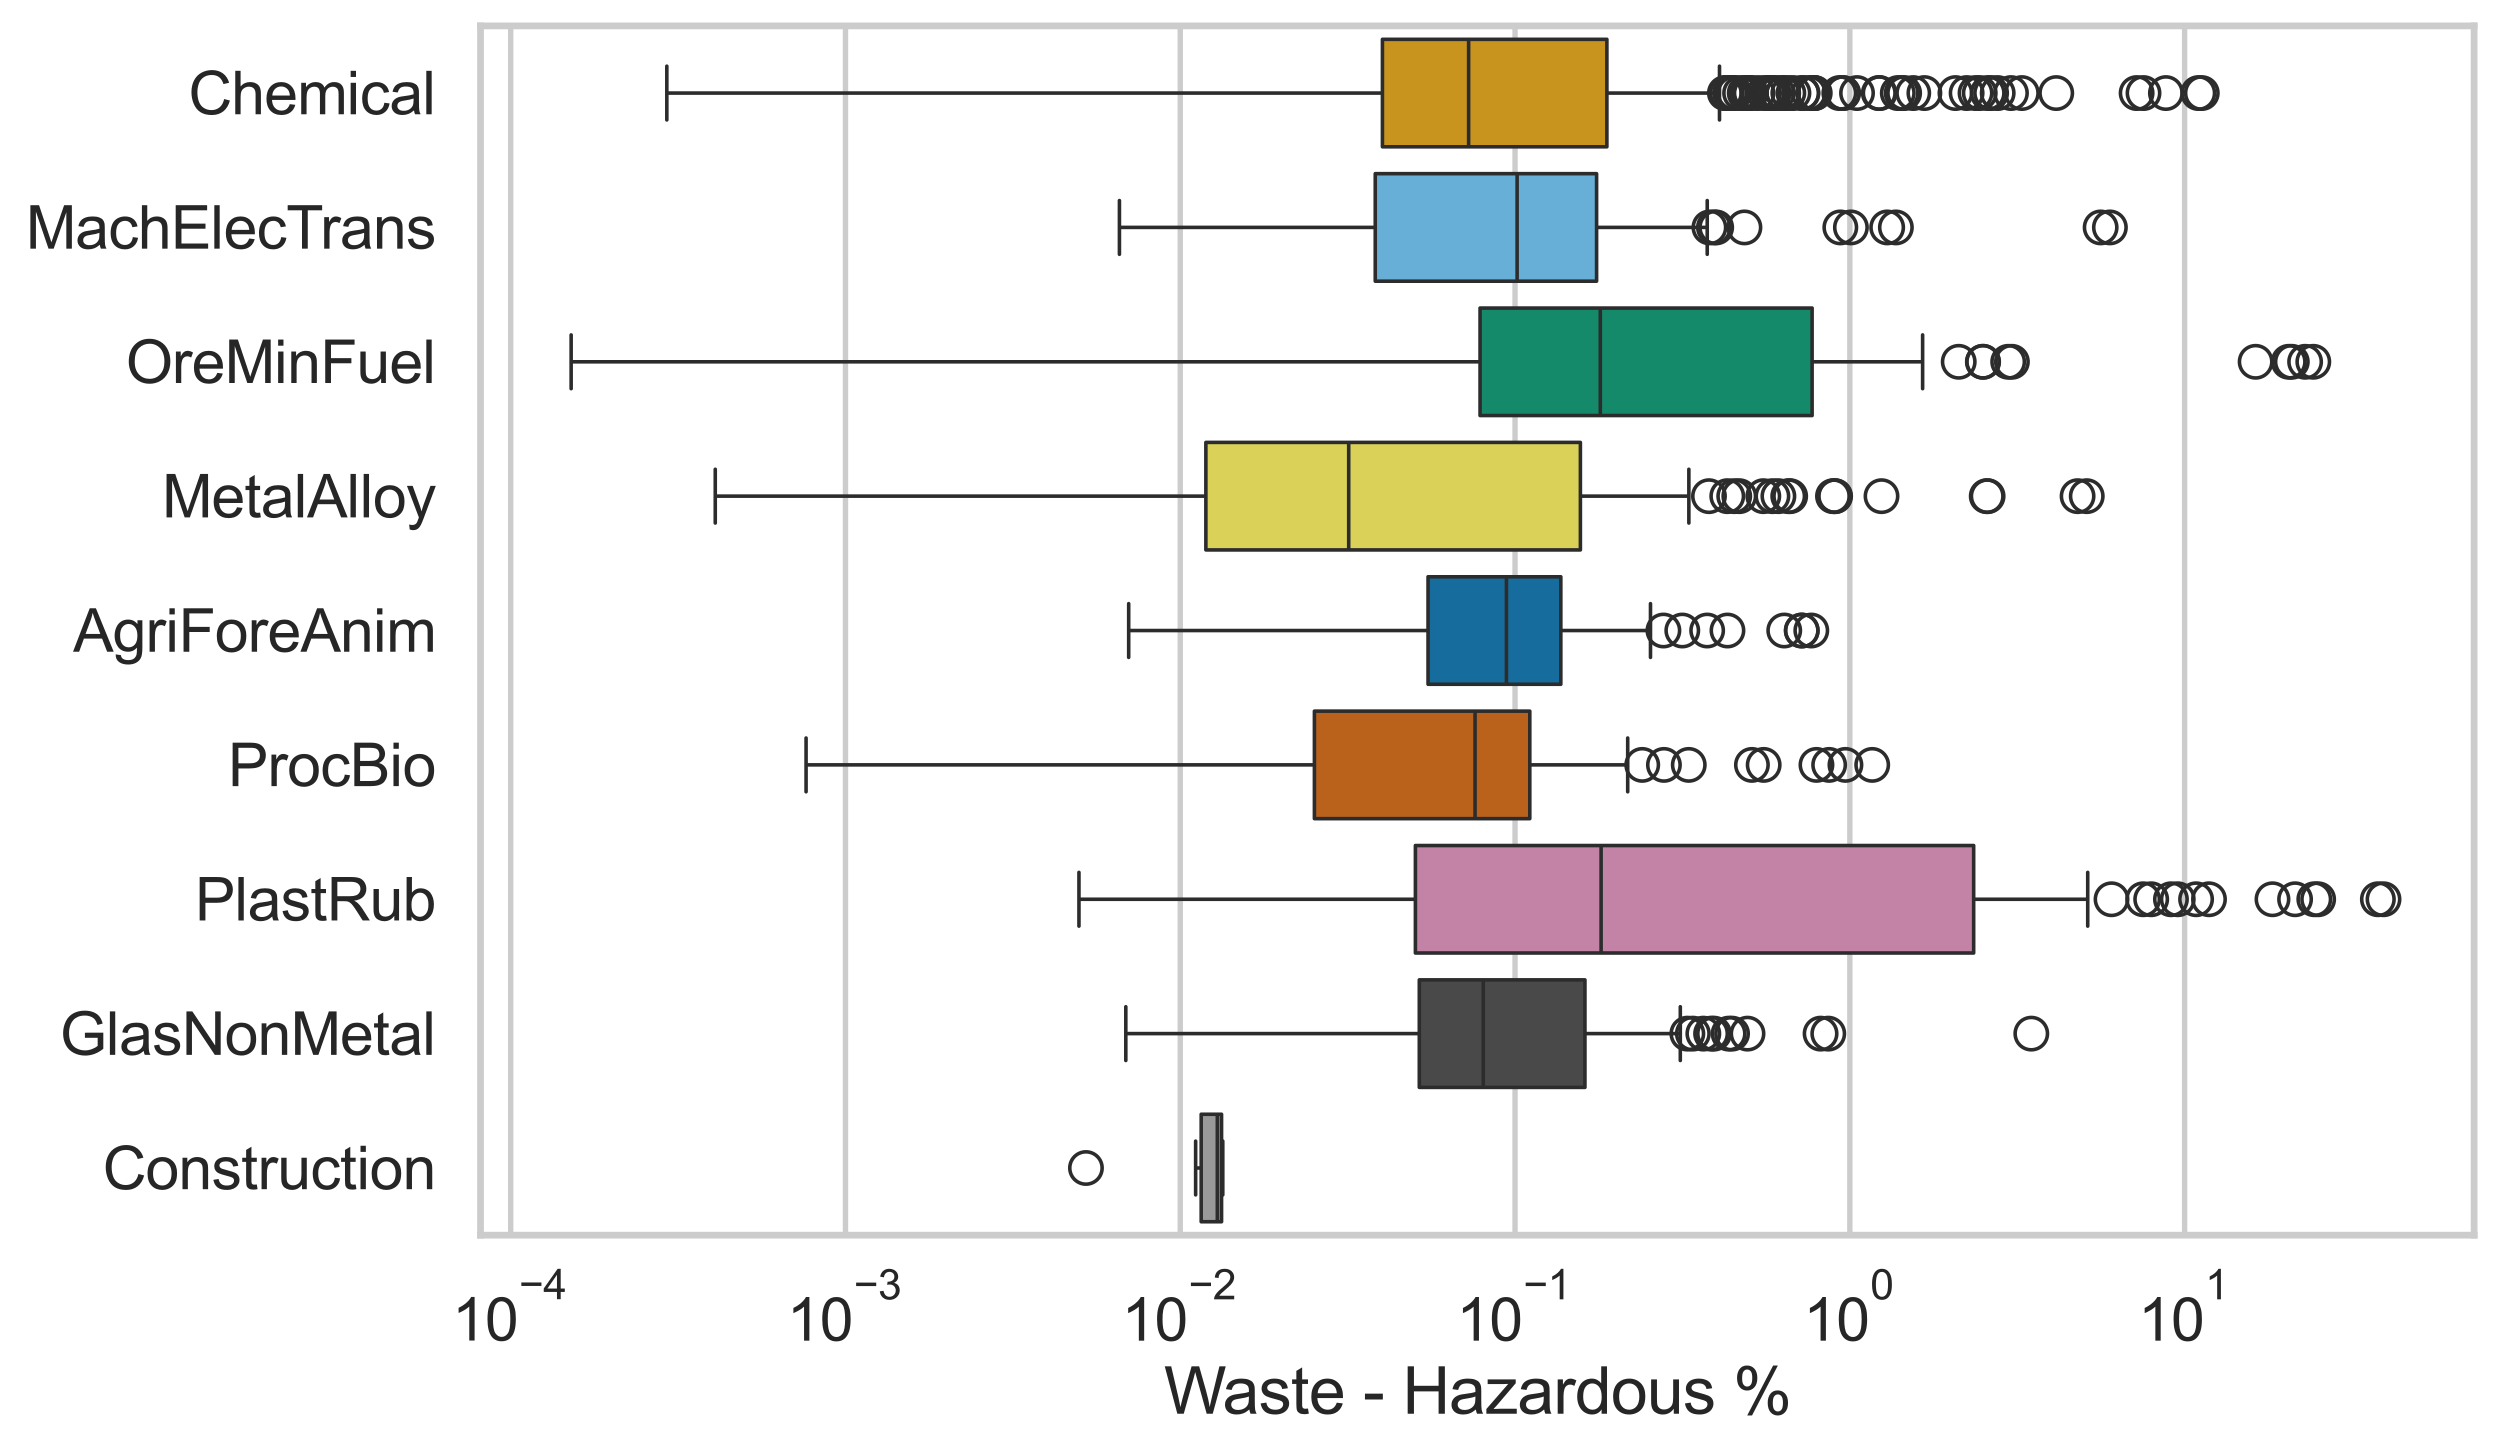 <?xml version="1.0" encoding="utf-8" standalone="no"?>
<!DOCTYPE svg PUBLIC "-//W3C//DTD SVG 1.1//EN"
  "http://www.w3.org/Graphics/SVG/1.1/DTD/svg11.dtd">
<svg xmlns:xlink="http://www.w3.org/1999/xlink" width="695.577pt" height="404.121pt" viewBox="0 0 695.577 404.121" xmlns="http://www.w3.org/2000/svg" version="1.1">
 <defs>
  <style type="text/css">*{stroke-linejoin: round; stroke-linecap: butt}</style>
 </defs>
 <g id="figure_1">
  <g id="patch_1">
   <path d="M 0 404.121 
L 695.577 404.121 
L 695.577 0 
L 0 0 
z
" style="fill: #ffffff"/>
  </g>
  <g id="axes_1">
   <g id="patch_2">
    <path d="M 133.697 343.665 
L 688.377 343.665 
L 688.377 7.2 
L 133.697 7.2 
z
" style="fill: #ffffff"/>
   </g>
   <g id="matplotlib.axis_1">
    <g id="xtick_1">
     <g id="line2d_1">
      <path d="M 142.09 343.665 
L 142.09 7.2 
" clip-path="url(#p681c86778f)" style="fill: none; stroke: #cccccc; stroke-width: 1.5; stroke-linecap: round"/>
     </g>
     <g id="text_1">
      <!-- $\mathdefault{10^{-4}}$ -->
      <g style="fill: #262626" transform="translate(125.755 373.015) scale(0.165 -0.165)">
       <defs>
        <path id="ArialMT-31" d="M 2384 0 
L 1822 0 
L 1822 3584 
Q 1619 3391 1289 3197 
Q 959 3003 697 2906 
L 697 3450 
Q 1169 3672 1522 3987 
Q 1875 4303 2022 4600 
L 2384 4600 
L 2384 0 
z
" transform="scale(0.016)"/>
        <path id="ArialMT-30" d="M 266 2259 
Q 266 3072 433 3567 
Q 600 4063 929 4331 
Q 1259 4600 1759 4600 
Q 2128 4600 2406 4451 
Q 2684 4303 2865 4023 
Q 3047 3744 3150 3342 
Q 3253 2941 3253 2259 
Q 3253 1453 3087 958 
Q 2922 463 2592 192 
Q 2263 -78 1759 -78 
Q 1097 -78 719 397 
Q 266 969 266 2259 
z
M 844 2259 
Q 844 1131 1108 757 
Q 1372 384 1759 384 
Q 2147 384 2411 759 
Q 2675 1134 2675 2259 
Q 2675 3391 2411 3762 
Q 2147 4134 1753 4134 
Q 1366 4134 1134 3806 
Q 844 3388 844 2259 
z
" transform="scale(0.016)"/>
        <path id="ArialMT-2212" d="M 3381 1997 
L 356 1997 
L 356 2522 
L 3381 2522 
L 3381 1997 
z
" transform="scale(0.016)"/>
        <path id="ArialMT-34" d="M 2069 0 
L 2069 1097 
L 81 1097 
L 81 1613 
L 2172 4581 
L 2631 4581 
L 2631 1613 
L 3250 1613 
L 3250 1097 
L 2631 1097 
L 2631 0 
L 2069 0 
z
M 2069 1613 
L 2069 3678 
L 634 1613 
L 2069 1613 
z
" transform="scale(0.016)"/>
       </defs>
       <use xlink:href="#ArialMT-31" transform="translate(0 0.202)"/>
       <use xlink:href="#ArialMT-30" transform="translate(55.615 0.202)"/>
       <use xlink:href="#ArialMT-2212" transform="translate(112.973 69.895) scale(0.7)"/>
       <use xlink:href="#ArialMT-34" transform="translate(153.852 69.895) scale(0.7)"/>
      </g>
     </g>
    </g>
    <g id="xtick_2">
     <g id="line2d_2">
      <path d="M 235.237 343.665 
L 235.237 7.2 
" clip-path="url(#p681c86778f)" style="fill: none; stroke: #cccccc; stroke-width: 1.5; stroke-linecap: round"/>
     </g>
     <g id="text_2">
      <!-- $\mathdefault{10^{-3}}$ -->
      <g style="fill: #262626" transform="translate(218.902 373.18) scale(0.165 -0.165)">
       <defs>
        <path id="ArialMT-33" d="M 269 1209 
L 831 1284 
Q 928 806 1161 595 
Q 1394 384 1728 384 
Q 2125 384 2398 659 
Q 2672 934 2672 1341 
Q 2672 1728 2419 1979 
Q 2166 2231 1775 2231 
Q 1616 2231 1378 2169 
L 1441 2663 
Q 1497 2656 1531 2656 
Q 1891 2656 2178 2843 
Q 2466 3031 2466 3422 
Q 2466 3731 2256 3934 
Q 2047 4138 1716 4138 
Q 1388 4138 1169 3931 
Q 950 3725 888 3313 
L 325 3413 
Q 428 3978 793 4289 
Q 1159 4600 1703 4600 
Q 2078 4600 2393 4439 
Q 2709 4278 2876 4000 
Q 3044 3722 3044 3409 
Q 3044 3113 2884 2869 
Q 2725 2625 2413 2481 
Q 2819 2388 3044 2092 
Q 3269 1797 3269 1353 
Q 3269 753 2831 336 
Q 2394 -81 1725 -81 
Q 1122 -81 723 278 
Q 325 638 269 1209 
z
" transform="scale(0.016)"/>
       </defs>
       <use xlink:href="#ArialMT-31" transform="translate(0 0.994)"/>
       <use xlink:href="#ArialMT-30" transform="translate(55.615 0.994)"/>
       <use xlink:href="#ArialMT-2212" transform="translate(112.973 70.688) scale(0.7)"/>
       <use xlink:href="#ArialMT-33" transform="translate(153.852 70.688) scale(0.7)"/>
      </g>
     </g>
    </g>
    <g id="xtick_3">
     <g id="line2d_3">
      <path d="M 328.385 343.665 
L 328.385 7.2 
" clip-path="url(#p681c86778f)" style="fill: none; stroke: #cccccc; stroke-width: 1.5; stroke-linecap: round"/>
     </g>
     <g id="text_3">
      <!-- $\mathdefault{10^{-2}}$ -->
      <g style="fill: #262626" transform="translate(312.05 373.18) scale(0.165 -0.165)">
       <defs>
        <path id="ArialMT-32" d="M 3222 541 
L 3222 0 
L 194 0 
Q 188 203 259 391 
Q 375 700 629 1000 
Q 884 1300 1366 1694 
Q 2113 2306 2375 2664 
Q 2638 3022 2638 3341 
Q 2638 3675 2398 3904 
Q 2159 4134 1775 4134 
Q 1369 4134 1125 3890 
Q 881 3647 878 3216 
L 300 3275 
Q 359 3922 746 4261 
Q 1134 4600 1788 4600 
Q 2447 4600 2831 4234 
Q 3216 3869 3216 3328 
Q 3216 3053 3103 2787 
Q 2991 2522 2730 2228 
Q 2469 1934 1863 1422 
Q 1356 997 1212 845 
Q 1069 694 975 541 
L 3222 541 
z
" transform="scale(0.016)"/>
       </defs>
       <use xlink:href="#ArialMT-31" transform="translate(0 0.994)"/>
       <use xlink:href="#ArialMT-30" transform="translate(55.615 0.994)"/>
       <use xlink:href="#ArialMT-2212" transform="translate(112.973 70.688) scale(0.7)"/>
       <use xlink:href="#ArialMT-32" transform="translate(153.852 70.688) scale(0.7)"/>
      </g>
     </g>
    </g>
    <g id="xtick_4">
     <g id="line2d_4">
      <path d="M 421.533 343.665 
L 421.533 7.2 
" clip-path="url(#p681c86778f)" style="fill: none; stroke: #cccccc; stroke-width: 1.5; stroke-linecap: round"/>
     </g>
     <g id="text_4">
      <!-- $\mathdefault{10^{-1}}$ -->
      <g style="fill: #262626" transform="translate(405.198 373.18) scale(0.165 -0.165)">
       <use xlink:href="#ArialMT-31" transform="translate(0 0.994)"/>
       <use xlink:href="#ArialMT-30" transform="translate(55.615 0.994)"/>
       <use xlink:href="#ArialMT-2212" transform="translate(112.973 70.688) scale(0.7)"/>
       <use xlink:href="#ArialMT-31" transform="translate(153.852 70.688) scale(0.7)"/>
      </g>
     </g>
    </g>
    <g id="xtick_5">
     <g id="line2d_5">
      <path d="M 514.68 343.665 
L 514.68 7.2 
" clip-path="url(#p681c86778f)" style="fill: none; stroke: #cccccc; stroke-width: 1.5; stroke-linecap: round"/>
     </g>
     <g id="text_5">
      <!-- $\mathdefault{10^{0}}$ -->
      <g style="fill: #262626" transform="translate(501.728 373.18) scale(0.165 -0.165)">
       <use xlink:href="#ArialMT-31" transform="translate(0 0.994)"/>
       <use xlink:href="#ArialMT-30" transform="translate(55.615 0.994)"/>
       <use xlink:href="#ArialMT-30" transform="translate(112.973 70.688) scale(0.7)"/>
      </g>
     </g>
    </g>
    <g id="xtick_6">
     <g id="line2d_6">
      <path d="M 607.828 343.665 
L 607.828 7.2 
" clip-path="url(#p681c86778f)" style="fill: none; stroke: #cccccc; stroke-width: 1.5; stroke-linecap: round"/>
     </g>
     <g id="text_6">
      <!-- $\mathdefault{10^{1}}$ -->
      <g style="fill: #262626" transform="translate(594.876 373.18) scale(0.165 -0.165)">
       <use xlink:href="#ArialMT-31" transform="translate(0 0.994)"/>
       <use xlink:href="#ArialMT-30" transform="translate(55.615 0.994)"/>
       <use xlink:href="#ArialMT-31" transform="translate(112.973 70.688) scale(0.7)"/>
      </g>
     </g>
    </g>
    <g id="xtick_7"/>
    <g id="xtick_8"/>
    <g id="xtick_9"/>
    <g id="xtick_10"/>
    <g id="xtick_11"/>
    <g id="xtick_12"/>
    <g id="xtick_13"/>
    <g id="xtick_14"/>
    <g id="xtick_15"/>
    <g id="xtick_16"/>
    <g id="xtick_17"/>
    <g id="xtick_18"/>
    <g id="xtick_19"/>
    <g id="xtick_20"/>
    <g id="xtick_21"/>
    <g id="xtick_22"/>
    <g id="xtick_23"/>
    <g id="xtick_24"/>
    <g id="xtick_25"/>
    <g id="xtick_26"/>
    <g id="xtick_27"/>
    <g id="xtick_28"/>
    <g id="xtick_29"/>
    <g id="xtick_30"/>
    <g id="xtick_31"/>
    <g id="xtick_32"/>
    <g id="xtick_33"/>
    <g id="xtick_34"/>
    <g id="xtick_35"/>
    <g id="xtick_36"/>
    <g id="xtick_37"/>
    <g id="xtick_38"/>
    <g id="xtick_39"/>
    <g id="xtick_40"/>
    <g id="xtick_41"/>
    <g id="xtick_42"/>
    <g id="xtick_43"/>
    <g id="xtick_44"/>
    <g id="xtick_45"/>
    <g id="xtick_46"/>
    <g id="xtick_47"/>
    <g id="xtick_48"/>
    <g id="xtick_49"/>
    <g id="xtick_50"/>
    <g id="xtick_51"/>
    <g id="xtick_52"/>
    <g id="xtick_53"/>
    <g id="text_7">
     <!-- Waste - Hazardous % -->
     <g style="fill: #262626" transform="translate(323.848 393.344) scale(0.18 -0.18)">
      <defs>
       <path id="ArialMT-57" d="M 1294 0 
L 78 4581 
L 700 4581 
L 1397 1578 
Q 1509 1106 1591 641 
Q 1766 1375 1797 1488 
L 2669 4581 
L 3400 4581 
L 4056 2263 
Q 4303 1400 4413 641 
Q 4500 1075 4641 1638 
L 5359 4581 
L 5969 4581 
L 4713 0 
L 4128 0 
L 3163 3491 
Q 3041 3928 3019 4028 
Q 2947 3713 2884 3491 
L 1913 0 
L 1294 0 
z
" transform="scale(0.016)"/>
       <path id="ArialMT-61" d="M 2588 409 
Q 2275 144 1986 34 
Q 1697 -75 1366 -75 
Q 819 -75 525 192 
Q 231 459 231 875 
Q 231 1119 342 1320 
Q 453 1522 633 1644 
Q 813 1766 1038 1828 
Q 1203 1872 1538 1913 
Q 2219 1994 2541 2106 
Q 2544 2222 2544 2253 
Q 2544 2597 2384 2738 
Q 2169 2928 1744 2928 
Q 1347 2928 1158 2789 
Q 969 2650 878 2297 
L 328 2372 
Q 403 2725 575 2942 
Q 747 3159 1072 3276 
Q 1397 3394 1825 3394 
Q 2250 3394 2515 3294 
Q 2781 3194 2906 3042 
Q 3031 2891 3081 2659 
Q 3109 2516 3109 2141 
L 3109 1391 
Q 3109 606 3145 398 
Q 3181 191 3288 0 
L 2700 0 
Q 2613 175 2588 409 
z
M 2541 1666 
Q 2234 1541 1622 1453 
Q 1275 1403 1131 1340 
Q 988 1278 909 1158 
Q 831 1038 831 891 
Q 831 666 1001 516 
Q 1172 366 1500 366 
Q 1825 366 2078 508 
Q 2331 650 2450 897 
Q 2541 1088 2541 1459 
L 2541 1666 
z
" transform="scale(0.016)"/>
       <path id="ArialMT-73" d="M 197 991 
L 753 1078 
Q 800 744 1014 566 
Q 1228 388 1613 388 
Q 2000 388 2187 545 
Q 2375 703 2375 916 
Q 2375 1106 2209 1216 
Q 2094 1291 1634 1406 
Q 1016 1563 777 1677 
Q 538 1791 414 1992 
Q 291 2194 291 2438 
Q 291 2659 392 2848 
Q 494 3038 669 3163 
Q 800 3259 1026 3326 
Q 1253 3394 1513 3394 
Q 1903 3394 2198 3281 
Q 2494 3169 2634 2976 
Q 2775 2784 2828 2463 
L 2278 2388 
Q 2241 2644 2061 2787 
Q 1881 2931 1553 2931 
Q 1166 2931 1000 2803 
Q 834 2675 834 2503 
Q 834 2394 903 2306 
Q 972 2216 1119 2156 
Q 1203 2125 1616 2013 
Q 2213 1853 2448 1751 
Q 2684 1650 2818 1456 
Q 2953 1263 2953 975 
Q 2953 694 2789 445 
Q 2625 197 2315 61 
Q 2006 -75 1616 -75 
Q 969 -75 630 194 
Q 291 463 197 991 
z
" transform="scale(0.016)"/>
       <path id="ArialMT-74" d="M 1650 503 
L 1731 6 
Q 1494 -44 1306 -44 
Q 1000 -44 831 53 
Q 663 150 594 308 
Q 525 466 525 972 
L 525 2881 
L 113 2881 
L 113 3319 
L 525 3319 
L 525 4141 
L 1084 4478 
L 1084 3319 
L 1650 3319 
L 1650 2881 
L 1084 2881 
L 1084 941 
Q 1084 700 1114 631 
Q 1144 563 1211 522 
Q 1278 481 1403 481 
Q 1497 481 1650 503 
z
" transform="scale(0.016)"/>
       <path id="ArialMT-65" d="M 2694 1069 
L 3275 997 
Q 3138 488 2766 206 
Q 2394 -75 1816 -75 
Q 1088 -75 661 373 
Q 234 822 234 1631 
Q 234 2469 665 2931 
Q 1097 3394 1784 3394 
Q 2450 3394 2872 2941 
Q 3294 2488 3294 1666 
Q 3294 1616 3291 1516 
L 816 1516 
Q 847 969 1125 678 
Q 1403 388 1819 388 
Q 2128 388 2347 550 
Q 2566 713 2694 1069 
z
M 847 1978 
L 2700 1978 
Q 2663 2397 2488 2606 
Q 2219 2931 1791 2931 
Q 1403 2931 1139 2672 
Q 875 2413 847 1978 
z
" transform="scale(0.016)"/>
       <path id="ArialMT-20" transform="scale(0.016)"/>
       <path id="ArialMT-2d" d="M 203 1375 
L 203 1941 
L 1931 1941 
L 1931 1375 
L 203 1375 
z
" transform="scale(0.016)"/>
       <path id="ArialMT-48" d="M 513 0 
L 513 4581 
L 1119 4581 
L 1119 2700 
L 3500 2700 
L 3500 4581 
L 4106 4581 
L 4106 0 
L 3500 0 
L 3500 2159 
L 1119 2159 
L 1119 0 
L 513 0 
z
" transform="scale(0.016)"/>
       <path id="ArialMT-7a" d="M 125 0 
L 125 456 
L 2238 2881 
Q 1878 2863 1603 2863 
L 250 2863 
L 250 3319 
L 2963 3319 
L 2963 2947 
L 1166 841 
L 819 456 
Q 1197 484 1528 484 
L 3063 484 
L 3063 0 
L 125 0 
z
" transform="scale(0.016)"/>
       <path id="ArialMT-72" d="M 416 0 
L 416 3319 
L 922 3319 
L 922 2816 
Q 1116 3169 1280 3281 
Q 1444 3394 1641 3394 
Q 1925 3394 2219 3213 
L 2025 2691 
Q 1819 2813 1613 2813 
Q 1428 2813 1281 2702 
Q 1134 2591 1072 2394 
Q 978 2094 978 1738 
L 978 0 
L 416 0 
z
" transform="scale(0.016)"/>
       <path id="ArialMT-64" d="M 2575 0 
L 2575 419 
Q 2259 -75 1647 -75 
Q 1250 -75 917 144 
Q 584 363 401 755 
Q 219 1147 219 1656 
Q 219 2153 384 2558 
Q 550 2963 881 3178 
Q 1213 3394 1622 3394 
Q 1922 3394 2156 3267 
Q 2391 3141 2538 2938 
L 2538 4581 
L 3097 4581 
L 3097 0 
L 2575 0 
z
M 797 1656 
Q 797 1019 1065 703 
Q 1334 388 1700 388 
Q 2069 388 2326 689 
Q 2584 991 2584 1609 
Q 2584 2291 2321 2609 
Q 2059 2928 1675 2928 
Q 1300 2928 1048 2622 
Q 797 2316 797 1656 
z
" transform="scale(0.016)"/>
       <path id="ArialMT-6f" d="M 213 1659 
Q 213 2581 725 3025 
Q 1153 3394 1769 3394 
Q 2453 3394 2887 2945 
Q 3322 2497 3322 1706 
Q 3322 1066 3130 698 
Q 2938 331 2570 128 
Q 2203 -75 1769 -75 
Q 1072 -75 642 372 
Q 213 819 213 1659 
z
M 791 1659 
Q 791 1022 1069 705 
Q 1347 388 1769 388 
Q 2188 388 2466 706 
Q 2744 1025 2744 1678 
Q 2744 2294 2464 2611 
Q 2184 2928 1769 2928 
Q 1347 2928 1069 2612 
Q 791 2297 791 1659 
z
" transform="scale(0.016)"/>
       <path id="ArialMT-75" d="M 2597 0 
L 2597 488 
Q 2209 -75 1544 -75 
Q 1250 -75 995 37 
Q 741 150 617 320 
Q 494 491 444 738 
Q 409 903 409 1263 
L 409 3319 
L 972 3319 
L 972 1478 
Q 972 1038 1006 884 
Q 1059 663 1231 536 
Q 1403 409 1656 409 
Q 1909 409 2131 539 
Q 2353 669 2445 892 
Q 2538 1116 2538 1541 
L 2538 3319 
L 3100 3319 
L 3100 0 
L 2597 0 
z
" transform="scale(0.016)"/>
       <path id="ArialMT-25" d="M 372 3481 
Q 372 3972 619 4315 
Q 866 4659 1334 4659 
Q 1766 4659 2048 4351 
Q 2331 4044 2331 3447 
Q 2331 2866 2045 2552 
Q 1759 2238 1341 2238 
Q 925 2238 648 2547 
Q 372 2856 372 3481 
z
M 1350 4272 
Q 1141 4272 1002 4090 
Q 863 3909 863 3425 
Q 863 2984 1003 2804 
Q 1144 2625 1350 2625 
Q 1563 2625 1702 2806 
Q 1841 2988 1841 3469 
Q 1841 3913 1700 4092 
Q 1559 4272 1350 4272 
z
M 1353 -169 
L 3859 4659 
L 4316 4659 
L 1819 -169 
L 1353 -169 
z
M 3334 1075 
Q 3334 1569 3581 1911 
Q 3828 2253 4300 2253 
Q 4731 2253 5014 1945 
Q 5297 1638 5297 1041 
Q 5297 459 5011 145 
Q 4725 -169 4303 -169 
Q 3888 -169 3611 142 
Q 3334 453 3334 1075 
z
M 4316 1866 
Q 4103 1866 3964 1684 
Q 3825 1503 3825 1019 
Q 3825 581 3965 400 
Q 4106 219 4313 219 
Q 4528 219 4667 400 
Q 4806 581 4806 1063 
Q 4806 1506 4665 1686 
Q 4525 1866 4316 1866 
z
" transform="scale(0.016)"/>
      </defs>
      <use xlink:href="#ArialMT-57"/>
      <use xlink:href="#ArialMT-61" transform="translate(90.635 0)"/>
      <use xlink:href="#ArialMT-73" transform="translate(146.25 0)"/>
      <use xlink:href="#ArialMT-74" transform="translate(196.25 0)"/>
      <use xlink:href="#ArialMT-65" transform="translate(224.033 0)"/>
      <use xlink:href="#ArialMT-20" transform="translate(279.648 0)"/>
      <use xlink:href="#ArialMT-2d" transform="translate(307.432 0)"/>
      <use xlink:href="#ArialMT-20" transform="translate(340.732 0)"/>
      <use xlink:href="#ArialMT-48" transform="translate(368.516 0)"/>
      <use xlink:href="#ArialMT-61" transform="translate(440.732 0)"/>
      <use xlink:href="#ArialMT-7a" transform="translate(496.348 0)"/>
      <use xlink:href="#ArialMT-61" transform="translate(546.348 0)"/>
      <use xlink:href="#ArialMT-72" transform="translate(601.963 0)"/>
      <use xlink:href="#ArialMT-64" transform="translate(635.264 0)"/>
      <use xlink:href="#ArialMT-6f" transform="translate(690.879 0)"/>
      <use xlink:href="#ArialMT-75" transform="translate(746.494 0)"/>
      <use xlink:href="#ArialMT-73" transform="translate(802.109 0)"/>
      <use xlink:href="#ArialMT-20" transform="translate(852.109 0)"/>
      <use xlink:href="#ArialMT-25" transform="translate(879.893 0)"/>
     </g>
    </g>
   </g>
   <g id="matplotlib.axis_2">
    <g id="ytick_1">
     <g id="text_8">
      <!-- Chemical -->
      <g style="fill: #262626" transform="translate(52.428 31.798) scale(0.165 -0.165)">
       <defs>
        <path id="ArialMT-43" d="M 3763 1606 
L 4369 1453 
Q 4178 706 3683 314 
Q 3188 -78 2472 -78 
Q 1731 -78 1267 223 
Q 803 525 561 1097 
Q 319 1669 319 2325 
Q 319 3041 592 3573 
Q 866 4106 1370 4382 
Q 1875 4659 2481 4659 
Q 3169 4659 3637 4309 
Q 4106 3959 4291 3325 
L 3694 3184 
Q 3534 3684 3231 3912 
Q 2928 4141 2469 4141 
Q 1941 4141 1586 3887 
Q 1231 3634 1087 3207 
Q 944 2781 944 2328 
Q 944 1744 1114 1308 
Q 1284 872 1643 656 
Q 2003 441 2422 441 
Q 2931 441 3284 734 
Q 3638 1028 3763 1606 
z
" transform="scale(0.016)"/>
        <path id="ArialMT-68" d="M 422 0 
L 422 4581 
L 984 4581 
L 984 2938 
Q 1378 3394 1978 3394 
Q 2347 3394 2619 3248 
Q 2891 3103 3008 2847 
Q 3125 2591 3125 2103 
L 3125 0 
L 2563 0 
L 2563 2103 
Q 2563 2525 2380 2717 
Q 2197 2909 1863 2909 
Q 1613 2909 1392 2779 
Q 1172 2650 1078 2428 
Q 984 2206 984 1816 
L 984 0 
L 422 0 
z
" transform="scale(0.016)"/>
        <path id="ArialMT-6d" d="M 422 0 
L 422 3319 
L 925 3319 
L 925 2853 
Q 1081 3097 1340 3245 
Q 1600 3394 1931 3394 
Q 2300 3394 2536 3241 
Q 2772 3088 2869 2813 
Q 3263 3394 3894 3394 
Q 4388 3394 4653 3120 
Q 4919 2847 4919 2278 
L 4919 0 
L 4359 0 
L 4359 2091 
Q 4359 2428 4304 2576 
Q 4250 2725 4106 2815 
Q 3963 2906 3769 2906 
Q 3419 2906 3187 2673 
Q 2956 2441 2956 1928 
L 2956 0 
L 2394 0 
L 2394 2156 
Q 2394 2531 2256 2718 
Q 2119 2906 1806 2906 
Q 1569 2906 1367 2781 
Q 1166 2656 1075 2415 
Q 984 2175 984 1722 
L 984 0 
L 422 0 
z
" transform="scale(0.016)"/>
        <path id="ArialMT-69" d="M 425 3934 
L 425 4581 
L 988 4581 
L 988 3934 
L 425 3934 
z
M 425 0 
L 425 3319 
L 988 3319 
L 988 0 
L 425 0 
z
" transform="scale(0.016)"/>
        <path id="ArialMT-63" d="M 2588 1216 
L 3141 1144 
Q 3050 572 2676 248 
Q 2303 -75 1759 -75 
Q 1078 -75 664 370 
Q 250 816 250 1647 
Q 250 2184 428 2587 
Q 606 2991 970 3192 
Q 1334 3394 1763 3394 
Q 2303 3394 2647 3120 
Q 2991 2847 3088 2344 
L 2541 2259 
Q 2463 2594 2264 2762 
Q 2066 2931 1784 2931 
Q 1359 2931 1093 2626 
Q 828 2322 828 1663 
Q 828 994 1084 691 
Q 1341 388 1753 388 
Q 2084 388 2306 591 
Q 2528 794 2588 1216 
z
" transform="scale(0.016)"/>
        <path id="ArialMT-6c" d="M 409 0 
L 409 4581 
L 972 4581 
L 972 0 
L 409 0 
z
" transform="scale(0.016)"/>
       </defs>
       <use xlink:href="#ArialMT-43"/>
       <use xlink:href="#ArialMT-68" transform="translate(72.217 0)"/>
       <use xlink:href="#ArialMT-65" transform="translate(127.832 0)"/>
       <use xlink:href="#ArialMT-6d" transform="translate(183.447 0)"/>
       <use xlink:href="#ArialMT-69" transform="translate(266.748 0)"/>
       <use xlink:href="#ArialMT-63" transform="translate(288.965 0)"/>
       <use xlink:href="#ArialMT-61" transform="translate(338.965 0)"/>
       <use xlink:href="#ArialMT-6c" transform="translate(394.58 0)"/>
      </g>
     </g>
    </g>
    <g id="ytick_2">
     <g id="text_9">
      <!-- MachElecTrans -->
      <g style="fill: #262626" transform="translate(7.2 69.183) scale(0.165 -0.165)">
       <defs>
        <path id="ArialMT-4d" d="M 475 0 
L 475 4581 
L 1388 4581 
L 2472 1338 
Q 2622 884 2691 659 
Q 2769 909 2934 1394 
L 4031 4581 
L 4847 4581 
L 4847 0 
L 4263 0 
L 4263 3834 
L 2931 0 
L 2384 0 
L 1059 3900 
L 1059 0 
L 475 0 
z
" transform="scale(0.016)"/>
        <path id="ArialMT-45" d="M 506 0 
L 506 4581 
L 3819 4581 
L 3819 4041 
L 1113 4041 
L 1113 2638 
L 3647 2638 
L 3647 2100 
L 1113 2100 
L 1113 541 
L 3925 541 
L 3925 0 
L 506 0 
z
" transform="scale(0.016)"/>
        <path id="ArialMT-54" d="M 1659 0 
L 1659 4041 
L 150 4041 
L 150 4581 
L 3781 4581 
L 3781 4041 
L 2266 4041 
L 2266 0 
L 1659 0 
z
" transform="scale(0.016)"/>
        <path id="ArialMT-6e" d="M 422 0 
L 422 3319 
L 928 3319 
L 928 2847 
Q 1294 3394 1984 3394 
Q 2284 3394 2536 3286 
Q 2788 3178 2913 3003 
Q 3038 2828 3088 2588 
Q 3119 2431 3119 2041 
L 3119 0 
L 2556 0 
L 2556 2019 
Q 2556 2363 2490 2533 
Q 2425 2703 2258 2804 
Q 2091 2906 1866 2906 
Q 1506 2906 1245 2678 
Q 984 2450 984 1813 
L 984 0 
L 422 0 
z
" transform="scale(0.016)"/>
       </defs>
       <use xlink:href="#ArialMT-4d"/>
       <use xlink:href="#ArialMT-61" transform="translate(83.301 0)"/>
       <use xlink:href="#ArialMT-63" transform="translate(138.916 0)"/>
       <use xlink:href="#ArialMT-68" transform="translate(188.916 0)"/>
       <use xlink:href="#ArialMT-45" transform="translate(244.531 0)"/>
       <use xlink:href="#ArialMT-6c" transform="translate(311.23 0)"/>
       <use xlink:href="#ArialMT-65" transform="translate(333.447 0)"/>
       <use xlink:href="#ArialMT-63" transform="translate(389.062 0)"/>
       <use xlink:href="#ArialMT-54" transform="translate(439.062 0)"/>
       <use xlink:href="#ArialMT-72" transform="translate(496.396 0)"/>
       <use xlink:href="#ArialMT-61" transform="translate(529.697 0)"/>
       <use xlink:href="#ArialMT-6e" transform="translate(585.312 0)"/>
       <use xlink:href="#ArialMT-73" transform="translate(640.928 0)"/>
      </g>
     </g>
    </g>
    <g id="ytick_3">
     <g id="text_10">
      <!-- OreMinFuel -->
      <g style="fill: #262626" transform="translate(35.013 106.568) scale(0.165 -0.165)">
       <defs>
        <path id="ArialMT-4f" d="M 309 2231 
Q 309 3372 921 4017 
Q 1534 4663 2503 4663 
Q 3138 4663 3647 4359 
Q 4156 4056 4423 3514 
Q 4691 2972 4691 2284 
Q 4691 1588 4409 1038 
Q 4128 488 3612 205 
Q 3097 -78 2500 -78 
Q 1853 -78 1343 234 
Q 834 547 571 1087 
Q 309 1628 309 2231 
z
M 934 2222 
Q 934 1394 1379 917 
Q 1825 441 2497 441 
Q 3181 441 3623 922 
Q 4066 1403 4066 2288 
Q 4066 2847 3877 3264 
Q 3688 3681 3323 3911 
Q 2959 4141 2506 4141 
Q 1863 4141 1398 3698 
Q 934 3256 934 2222 
z
" transform="scale(0.016)"/>
        <path id="ArialMT-46" d="M 525 0 
L 525 4581 
L 3616 4581 
L 3616 4041 
L 1131 4041 
L 1131 2622 
L 3281 2622 
L 3281 2081 
L 1131 2081 
L 1131 0 
L 525 0 
z
" transform="scale(0.016)"/>
       </defs>
       <use xlink:href="#ArialMT-4f"/>
       <use xlink:href="#ArialMT-72" transform="translate(77.783 0)"/>
       <use xlink:href="#ArialMT-65" transform="translate(111.084 0)"/>
       <use xlink:href="#ArialMT-4d" transform="translate(166.699 0)"/>
       <use xlink:href="#ArialMT-69" transform="translate(250 0)"/>
       <use xlink:href="#ArialMT-6e" transform="translate(272.217 0)"/>
       <use xlink:href="#ArialMT-46" transform="translate(327.832 0)"/>
       <use xlink:href="#ArialMT-75" transform="translate(388.916 0)"/>
       <use xlink:href="#ArialMT-65" transform="translate(444.531 0)"/>
       <use xlink:href="#ArialMT-6c" transform="translate(500.146 0)"/>
      </g>
     </g>
    </g>
    <g id="ytick_4">
     <g id="text_11">
      <!-- MetalAlloy -->
      <g style="fill: #262626" transform="translate(45.088 143.953) scale(0.165 -0.165)">
       <defs>
        <path id="ArialMT-41" d="M -9 0 
L 1750 4581 
L 2403 4581 
L 4278 0 
L 3588 0 
L 3053 1388 
L 1138 1388 
L 634 0 
L -9 0 
z
M 1313 1881 
L 2866 1881 
L 2388 3150 
Q 2169 3728 2063 4100 
Q 1975 3659 1816 3225 
L 1313 1881 
z
" transform="scale(0.016)"/>
        <path id="ArialMT-79" d="M 397 -1278 
L 334 -750 
Q 519 -800 656 -800 
Q 844 -800 956 -737 
Q 1069 -675 1141 -563 
Q 1194 -478 1313 -144 
Q 1328 -97 1363 -6 
L 103 3319 
L 709 3319 
L 1400 1397 
Q 1534 1031 1641 628 
Q 1738 1016 1872 1384 
L 2581 3319 
L 3144 3319 
L 1881 -56 
Q 1678 -603 1566 -809 
Q 1416 -1088 1222 -1217 
Q 1028 -1347 759 -1347 
Q 597 -1347 397 -1278 
z
" transform="scale(0.016)"/>
       </defs>
       <use xlink:href="#ArialMT-4d"/>
       <use xlink:href="#ArialMT-65" transform="translate(83.301 0)"/>
       <use xlink:href="#ArialMT-74" transform="translate(138.916 0)"/>
       <use xlink:href="#ArialMT-61" transform="translate(166.699 0)"/>
       <use xlink:href="#ArialMT-6c" transform="translate(222.314 0)"/>
       <use xlink:href="#ArialMT-41" transform="translate(244.531 0)"/>
       <use xlink:href="#ArialMT-6c" transform="translate(311.23 0)"/>
       <use xlink:href="#ArialMT-6c" transform="translate(333.447 0)"/>
       <use xlink:href="#ArialMT-6f" transform="translate(355.664 0)"/>
       <use xlink:href="#ArialMT-79" transform="translate(411.279 0)"/>
      </g>
     </g>
    </g>
    <g id="ytick_5">
     <g id="text_12">
      <!-- AgriForeAnim -->
      <g style="fill: #262626" transform="translate(20.341 181.337) scale(0.165 -0.165)">
       <defs>
        <path id="ArialMT-67" d="M 319 -275 
L 866 -356 
Q 900 -609 1056 -725 
Q 1266 -881 1628 -881 
Q 2019 -881 2231 -725 
Q 2444 -569 2519 -288 
Q 2563 -116 2559 434 
Q 2191 0 1641 0 
Q 956 0 581 494 
Q 206 988 206 1678 
Q 206 2153 378 2554 
Q 550 2956 876 3175 
Q 1203 3394 1644 3394 
Q 2231 3394 2613 2919 
L 2613 3319 
L 3131 3319 
L 3131 450 
Q 3131 -325 2973 -648 
Q 2816 -972 2473 -1159 
Q 2131 -1347 1631 -1347 
Q 1038 -1347 672 -1080 
Q 306 -813 319 -275 
z
M 784 1719 
Q 784 1066 1043 766 
Q 1303 466 1694 466 
Q 2081 466 2343 764 
Q 2606 1063 2606 1700 
Q 2606 2309 2336 2618 
Q 2066 2928 1684 2928 
Q 1309 2928 1046 2623 
Q 784 2319 784 1719 
z
" transform="scale(0.016)"/>
       </defs>
       <use xlink:href="#ArialMT-41"/>
       <use xlink:href="#ArialMT-67" transform="translate(66.699 0)"/>
       <use xlink:href="#ArialMT-72" transform="translate(122.314 0)"/>
       <use xlink:href="#ArialMT-69" transform="translate(155.615 0)"/>
       <use xlink:href="#ArialMT-46" transform="translate(177.832 0)"/>
       <use xlink:href="#ArialMT-6f" transform="translate(238.916 0)"/>
       <use xlink:href="#ArialMT-72" transform="translate(294.531 0)"/>
       <use xlink:href="#ArialMT-65" transform="translate(327.832 0)"/>
       <use xlink:href="#ArialMT-41" transform="translate(383.447 0)"/>
       <use xlink:href="#ArialMT-6e" transform="translate(450.146 0)"/>
       <use xlink:href="#ArialMT-69" transform="translate(505.762 0)"/>
       <use xlink:href="#ArialMT-6d" transform="translate(527.979 0)"/>
      </g>
     </g>
    </g>
    <g id="ytick_6">
     <g id="text_13">
      <!-- ProcBio -->
      <g style="fill: #262626" transform="translate(63.424 218.722) scale(0.165 -0.165)">
       <defs>
        <path id="ArialMT-50" d="M 494 0 
L 494 4581 
L 2222 4581 
Q 2678 4581 2919 4538 
Q 3256 4481 3484 4323 
Q 3713 4166 3852 3881 
Q 3991 3597 3991 3256 
Q 3991 2672 3619 2267 
Q 3247 1863 2275 1863 
L 1100 1863 
L 1100 0 
L 494 0 
z
M 1100 2403 
L 2284 2403 
Q 2872 2403 3119 2622 
Q 3366 2841 3366 3238 
Q 3366 3525 3220 3729 
Q 3075 3934 2838 4000 
Q 2684 4041 2272 4041 
L 1100 4041 
L 1100 2403 
z
" transform="scale(0.016)"/>
        <path id="ArialMT-42" d="M 469 0 
L 469 4581 
L 2188 4581 
Q 2713 4581 3030 4442 
Q 3347 4303 3526 4014 
Q 3706 3725 3706 3409 
Q 3706 3116 3547 2856 
Q 3388 2597 3066 2438 
Q 3481 2316 3704 2022 
Q 3928 1728 3928 1328 
Q 3928 1006 3792 729 
Q 3656 453 3456 303 
Q 3256 153 2954 76 
Q 2653 0 2216 0 
L 469 0 
z
M 1075 2656 
L 2066 2656 
Q 2469 2656 2644 2709 
Q 2875 2778 2992 2937 
Q 3109 3097 3109 3338 
Q 3109 3566 3000 3739 
Q 2891 3913 2687 3977 
Q 2484 4041 1991 4041 
L 1075 4041 
L 1075 2656 
z
M 1075 541 
L 2216 541 
Q 2509 541 2628 563 
Q 2838 600 2978 687 
Q 3119 775 3209 942 
Q 3300 1109 3300 1328 
Q 3300 1584 3169 1773 
Q 3038 1963 2805 2039 
Q 2572 2116 2134 2116 
L 1075 2116 
L 1075 541 
z
" transform="scale(0.016)"/>
       </defs>
       <use xlink:href="#ArialMT-50"/>
       <use xlink:href="#ArialMT-72" transform="translate(66.699 0)"/>
       <use xlink:href="#ArialMT-6f" transform="translate(100 0)"/>
       <use xlink:href="#ArialMT-63" transform="translate(155.615 0)"/>
       <use xlink:href="#ArialMT-42" transform="translate(205.615 0)"/>
       <use xlink:href="#ArialMT-69" transform="translate(272.314 0)"/>
       <use xlink:href="#ArialMT-6f" transform="translate(294.531 0)"/>
      </g>
     </g>
    </g>
    <g id="ytick_7">
     <g id="text_14">
      <!-- PlastRub -->
      <g style="fill: #262626" transform="translate(54.248 256.107) scale(0.165 -0.165)">
       <defs>
        <path id="ArialMT-52" d="M 503 0 
L 503 4581 
L 2534 4581 
Q 3147 4581 3465 4457 
Q 3784 4334 3975 4021 
Q 4166 3709 4166 3331 
Q 4166 2844 3850 2509 
Q 3534 2175 2875 2084 
Q 3116 1969 3241 1856 
Q 3506 1613 3744 1247 
L 4541 0 
L 3778 0 
L 3172 953 
Q 2906 1366 2734 1584 
Q 2563 1803 2427 1890 
Q 2291 1978 2150 2013 
Q 2047 2034 1813 2034 
L 1109 2034 
L 1109 0 
L 503 0 
z
M 1109 2559 
L 2413 2559 
Q 2828 2559 3062 2645 
Q 3297 2731 3419 2920 
Q 3541 3109 3541 3331 
Q 3541 3656 3305 3865 
Q 3069 4075 2559 4075 
L 1109 4075 
L 1109 2559 
z
" transform="scale(0.016)"/>
        <path id="ArialMT-62" d="M 941 0 
L 419 0 
L 419 4581 
L 981 4581 
L 981 2947 
Q 1338 3394 1891 3394 
Q 2197 3394 2470 3270 
Q 2744 3147 2920 2923 
Q 3097 2700 3197 2384 
Q 3297 2069 3297 1709 
Q 3297 856 2875 390 
Q 2453 -75 1863 -75 
Q 1275 -75 941 416 
L 941 0 
z
M 934 1684 
Q 934 1088 1097 822 
Q 1363 388 1816 388 
Q 2184 388 2453 708 
Q 2722 1028 2722 1663 
Q 2722 2313 2464 2622 
Q 2206 2931 1841 2931 
Q 1472 2931 1203 2611 
Q 934 2291 934 1684 
z
" transform="scale(0.016)"/>
       </defs>
       <use xlink:href="#ArialMT-50"/>
       <use xlink:href="#ArialMT-6c" transform="translate(66.699 0)"/>
       <use xlink:href="#ArialMT-61" transform="translate(88.916 0)"/>
       <use xlink:href="#ArialMT-73" transform="translate(144.531 0)"/>
       <use xlink:href="#ArialMT-74" transform="translate(194.531 0)"/>
       <use xlink:href="#ArialMT-52" transform="translate(222.314 0)"/>
       <use xlink:href="#ArialMT-75" transform="translate(294.531 0)"/>
       <use xlink:href="#ArialMT-62" transform="translate(350.146 0)"/>
      </g>
     </g>
    </g>
    <g id="ytick_8">
     <g id="text_15">
      <!-- GlasNonMetal -->
      <g style="fill: #262626" transform="translate(16.659 293.492) scale(0.165 -0.165)">
       <defs>
        <path id="ArialMT-47" d="M 2638 1797 
L 2638 2334 
L 4578 2338 
L 4578 638 
Q 4131 281 3656 101 
Q 3181 -78 2681 -78 
Q 2006 -78 1454 211 
Q 903 500 622 1047 
Q 341 1594 341 2269 
Q 341 2938 620 3517 
Q 900 4097 1425 4378 
Q 1950 4659 2634 4659 
Q 3131 4659 3532 4498 
Q 3934 4338 4162 4050 
Q 4391 3763 4509 3300 
L 3963 3150 
Q 3859 3500 3706 3700 
Q 3553 3900 3268 4020 
Q 2984 4141 2638 4141 
Q 2222 4141 1919 4014 
Q 1616 3888 1430 3681 
Q 1244 3475 1141 3228 
Q 966 2803 966 2306 
Q 966 1694 1177 1281 
Q 1388 869 1791 669 
Q 2194 469 2647 469 
Q 3041 469 3416 620 
Q 3791 772 3984 944 
L 3984 1797 
L 2638 1797 
z
" transform="scale(0.016)"/>
        <path id="ArialMT-4e" d="M 488 0 
L 488 4581 
L 1109 4581 
L 3516 984 
L 3516 4581 
L 4097 4581 
L 4097 0 
L 3475 0 
L 1069 3600 
L 1069 0 
L 488 0 
z
" transform="scale(0.016)"/>
       </defs>
       <use xlink:href="#ArialMT-47"/>
       <use xlink:href="#ArialMT-6c" transform="translate(77.783 0)"/>
       <use xlink:href="#ArialMT-61" transform="translate(100 0)"/>
       <use xlink:href="#ArialMT-73" transform="translate(155.615 0)"/>
       <use xlink:href="#ArialMT-4e" transform="translate(205.615 0)"/>
       <use xlink:href="#ArialMT-6f" transform="translate(277.832 0)"/>
       <use xlink:href="#ArialMT-6e" transform="translate(333.447 0)"/>
       <use xlink:href="#ArialMT-4d" transform="translate(389.062 0)"/>
       <use xlink:href="#ArialMT-65" transform="translate(472.363 0)"/>
       <use xlink:href="#ArialMT-74" transform="translate(527.979 0)"/>
       <use xlink:href="#ArialMT-61" transform="translate(555.762 0)"/>
       <use xlink:href="#ArialMT-6c" transform="translate(611.377 0)"/>
      </g>
     </g>
    </g>
    <g id="ytick_9">
     <g id="text_16">
      <!-- Construction -->
      <g style="fill: #262626" transform="translate(28.575 330.877) scale(0.165 -0.165)">
       <use xlink:href="#ArialMT-43"/>
       <use xlink:href="#ArialMT-6f" transform="translate(72.217 0)"/>
       <use xlink:href="#ArialMT-6e" transform="translate(127.832 0)"/>
       <use xlink:href="#ArialMT-73" transform="translate(183.447 0)"/>
       <use xlink:href="#ArialMT-74" transform="translate(233.447 0)"/>
       <use xlink:href="#ArialMT-72" transform="translate(261.23 0)"/>
       <use xlink:href="#ArialMT-75" transform="translate(294.531 0)"/>
       <use xlink:href="#ArialMT-63" transform="translate(350.146 0)"/>
       <use xlink:href="#ArialMT-74" transform="translate(400.146 0)"/>
       <use xlink:href="#ArialMT-69" transform="translate(427.93 0)"/>
       <use xlink:href="#ArialMT-6f" transform="translate(450.146 0)"/>
       <use xlink:href="#ArialMT-6e" transform="translate(505.762 0)"/>
      </g>
     </g>
    </g>
   </g>
   <g id="patch_3">
    <path d="M 384.634 10.938 
L 384.634 40.846 
L 447.083 40.846 
L 447.083 10.938 
L 384.634 10.938 
z
" clip-path="url(#p681c86778f)" style="fill: #c9941d; stroke: #2c2c2c; stroke-linejoin: miter"/>
   </g>
   <g id="line2d_7">
    <path d="M 384.634 25.892 
L 185.53 25.892 
" clip-path="url(#p681c86778f)" style="fill: none; stroke: #2c2c2c"/>
   </g>
   <g id="line2d_8">
    <path d="M 447.083 25.892 
L 478.418 25.892 
" clip-path="url(#p681c86778f)" style="fill: none; stroke: #2c2c2c"/>
   </g>
   <g id="line2d_9">
    <path d="M 185.53 18.415 
L 185.53 33.369 
" clip-path="url(#p681c86778f)" style="fill: none; stroke: #2c2c2c; stroke-linecap: round"/>
   </g>
   <g id="line2d_10">
    <path d="M 478.418 18.415 
L 478.418 33.369 
" clip-path="url(#p681c86778f)" style="fill: none; stroke: #2c2c2c; stroke-linecap: round"/>
   </g>
   <g id="line2d_11">
    <defs>
     <path id="mb5ae8a8bfe" d="M 0 4.5 
C 1.193 4.5 2.338 4.026 3.182 3.182 
C 4.026 2.338 4.5 1.193 4.5 0 
C 4.5 -1.193 4.026 -2.338 3.182 -3.182 
C 2.338 -4.026 1.193 -4.5 0 -4.5 
C -1.193 -4.5 -2.338 -4.026 -3.182 -3.182 
C -4.026 -2.338 -4.5 -1.193 -4.5 0 
C -4.5 1.193 -4.026 2.338 -3.182 3.182 
C -2.338 4.026 -1.193 4.5 0 4.5 
z
" style="stroke: #2c2c2c"/>
    </defs>
    <g clip-path="url(#p681c86778f)">
     <use xlink:href="#mb5ae8a8bfe" x="602.625" y="25.892" style="fill-opacity: 0; stroke: #2c2c2c"/>
     <use xlink:href="#mb5ae8a8bfe" x="492.356" y="25.892" style="fill-opacity: 0; stroke: #2c2c2c"/>
     <use xlink:href="#mb5ae8a8bfe" x="496.125" y="25.892" style="fill-opacity: 0; stroke: #2c2c2c"/>
     <use xlink:href="#mb5ae8a8bfe" x="482.58" y="25.892" style="fill-opacity: 0; stroke: #2c2c2c"/>
     <use xlink:href="#mb5ae8a8bfe" x="529.789" y="25.892" style="fill-opacity: 0; stroke: #2c2c2c"/>
     <use xlink:href="#mb5ae8a8bfe" x="553.987" y="25.892" style="fill-opacity: 0; stroke: #2c2c2c"/>
     <use xlink:href="#mb5ae8a8bfe" x="488.995" y="25.892" style="fill-opacity: 0; stroke: #2c2c2c"/>
     <use xlink:href="#mb5ae8a8bfe" x="481.362" y="25.892" style="fill-opacity: 0; stroke: #2c2c2c"/>
     <use xlink:href="#mb5ae8a8bfe" x="516.681" y="25.892" style="fill-opacity: 0; stroke: #2c2c2c"/>
     <use xlink:href="#mb5ae8a8bfe" x="555.819" y="25.892" style="fill-opacity: 0; stroke: #2c2c2c"/>
     <use xlink:href="#mb5ae8a8bfe" x="504.414" y="25.892" style="fill-opacity: 0; stroke: #2c2c2c"/>
     <use xlink:href="#mb5ae8a8bfe" x="547.173" y="25.892" style="fill-opacity: 0; stroke: #2c2c2c"/>
     <use xlink:href="#mb5ae8a8bfe" x="549.655" y="25.892" style="fill-opacity: 0; stroke: #2c2c2c"/>
     <use xlink:href="#mb5ae8a8bfe" x="559.512" y="25.892" style="fill-opacity: 0; stroke: #2c2c2c"/>
     <use xlink:href="#mb5ae8a8bfe" x="504.669" y="25.892" style="fill-opacity: 0; stroke: #2c2c2c"/>
     <use xlink:href="#mb5ae8a8bfe" x="529.1" y="25.892" style="fill-opacity: 0; stroke: #2c2c2c"/>
     <use xlink:href="#mb5ae8a8bfe" x="492.821" y="25.892" style="fill-opacity: 0; stroke: #2c2c2c"/>
     <use xlink:href="#mb5ae8a8bfe" x="485.937" y="25.892" style="fill-opacity: 0; stroke: #2c2c2c"/>
     <use xlink:href="#mb5ae8a8bfe" x="501.504" y="25.892" style="fill-opacity: 0; stroke: #2c2c2c"/>
     <use xlink:href="#mb5ae8a8bfe" x="501.44" y="25.892" style="fill-opacity: 0; stroke: #2c2c2c"/>
     <use xlink:href="#mb5ae8a8bfe" x="503.259" y="25.892" style="fill-opacity: 0; stroke: #2c2c2c"/>
     <use xlink:href="#mb5ae8a8bfe" x="611.642" y="25.892" style="fill-opacity: 0; stroke: #2c2c2c"/>
     <use xlink:href="#mb5ae8a8bfe" x="491.762" y="25.892" style="fill-opacity: 0; stroke: #2c2c2c"/>
     <use xlink:href="#mb5ae8a8bfe" x="482.135" y="25.892" style="fill-opacity: 0; stroke: #2c2c2c"/>
     <use xlink:href="#mb5ae8a8bfe" x="494.582" y="25.892" style="fill-opacity: 0; stroke: #2c2c2c"/>
     <use xlink:href="#mb5ae8a8bfe" x="497.567" y="25.892" style="fill-opacity: 0; stroke: #2c2c2c"/>
     <use xlink:href="#mb5ae8a8bfe" x="512.823" y="25.892" style="fill-opacity: 0; stroke: #2c2c2c"/>
     <use xlink:href="#mb5ae8a8bfe" x="486.239" y="25.892" style="fill-opacity: 0; stroke: #2c2c2c"/>
     <use xlink:href="#mb5ae8a8bfe" x="528.027" y="25.892" style="fill-opacity: 0; stroke: #2c2c2c"/>
     <use xlink:href="#mb5ae8a8bfe" x="481.941" y="25.892" style="fill-opacity: 0; stroke: #2c2c2c"/>
     <use xlink:href="#mb5ae8a8bfe" x="532.323" y="25.892" style="fill-opacity: 0; stroke: #2c2c2c"/>
     <use xlink:href="#mb5ae8a8bfe" x="479.92" y="25.892" style="fill-opacity: 0; stroke: #2c2c2c"/>
     <use xlink:href="#mb5ae8a8bfe" x="480.281" y="25.892" style="fill-opacity: 0; stroke: #2c2c2c"/>
     <use xlink:href="#mb5ae8a8bfe" x="535.426" y="25.892" style="fill-opacity: 0; stroke: #2c2c2c"/>
     <use xlink:href="#mb5ae8a8bfe" x="484.147" y="25.892" style="fill-opacity: 0; stroke: #2c2c2c"/>
     <use xlink:href="#mb5ae8a8bfe" x="612.603" y="25.892" style="fill-opacity: 0; stroke: #2c2c2c"/>
     <use xlink:href="#mb5ae8a8bfe" x="485.431" y="25.892" style="fill-opacity: 0; stroke: #2c2c2c"/>
     <use xlink:href="#mb5ae8a8bfe" x="487.108" y="25.892" style="fill-opacity: 0; stroke: #2c2c2c"/>
     <use xlink:href="#mb5ae8a8bfe" x="498.991" y="25.892" style="fill-opacity: 0; stroke: #2c2c2c"/>
     <use xlink:href="#mb5ae8a8bfe" x="504.915" y="25.892" style="fill-opacity: 0; stroke: #2c2c2c"/>
     <use xlink:href="#mb5ae8a8bfe" x="480.424" y="25.892" style="fill-opacity: 0; stroke: #2c2c2c"/>
     <use xlink:href="#mb5ae8a8bfe" x="572.109" y="25.892" style="fill-opacity: 0; stroke: #2c2c2c"/>
     <use xlink:href="#mb5ae8a8bfe" x="496.125" y="25.892" style="fill-opacity: 0; stroke: #2c2c2c"/>
     <use xlink:href="#mb5ae8a8bfe" x="486.336" y="25.892" style="fill-opacity: 0; stroke: #2c2c2c"/>
     <use xlink:href="#mb5ae8a8bfe" x="550.821" y="25.892" style="fill-opacity: 0; stroke: #2c2c2c"/>
     <use xlink:href="#mb5ae8a8bfe" x="544.069" y="25.892" style="fill-opacity: 0; stroke: #2c2c2c"/>
     <use xlink:href="#mb5ae8a8bfe" x="594.473" y="25.892" style="fill-opacity: 0; stroke: #2c2c2c"/>
     <use xlink:href="#mb5ae8a8bfe" x="562.536" y="25.892" style="fill-opacity: 0; stroke: #2c2c2c"/>
     <use xlink:href="#mb5ae8a8bfe" x="493.544" y="25.892" style="fill-opacity: 0; stroke: #2c2c2c"/>
     <use xlink:href="#mb5ae8a8bfe" x="522.953" y="25.892" style="fill-opacity: 0; stroke: #2c2c2c"/>
     <use xlink:href="#mb5ae8a8bfe" x="522.744" y="25.892" style="fill-opacity: 0; stroke: #2c2c2c"/>
     <use xlink:href="#mb5ae8a8bfe" x="490.811" y="25.892" style="fill-opacity: 0; stroke: #2c2c2c"/>
     <use xlink:href="#mb5ae8a8bfe" x="486.958" y="25.892" style="fill-opacity: 0; stroke: #2c2c2c"/>
     <use xlink:href="#mb5ae8a8bfe" x="511.763" y="25.892" style="fill-opacity: 0; stroke: #2c2c2c"/>
     <use xlink:href="#mb5ae8a8bfe" x="596.389" y="25.892" style="fill-opacity: 0; stroke: #2c2c2c"/>
     <use xlink:href="#mb5ae8a8bfe" x="504.664" y="25.892" style="fill-opacity: 0; stroke: #2c2c2c"/>
     <use xlink:href="#mb5ae8a8bfe" x="553.038" y="25.892" style="fill-opacity: 0; stroke: #2c2c2c"/>
     <use xlink:href="#mb5ae8a8bfe" x="512.701" y="25.892" style="fill-opacity: 0; stroke: #2c2c2c"/>
     <use xlink:href="#mb5ae8a8bfe" x="481.813" y="25.892" style="fill-opacity: 0; stroke: #2c2c2c"/>
    </g>
   </g>
   <g id="patch_4">
    <path d="M 382.637 48.323 
L 382.637 78.231 
L 444.221 78.231 
L 444.221 48.323 
L 382.637 48.323 
z
" clip-path="url(#p681c86778f)" style="fill: #68afd7; stroke: #2c2c2c; stroke-linejoin: miter"/>
   </g>
   <g id="line2d_12">
    <path d="M 382.637 63.277 
L 311.46 63.277 
" clip-path="url(#p681c86778f)" style="fill: none; stroke: #2c2c2c"/>
   </g>
   <g id="line2d_13">
    <path d="M 444.221 63.277 
L 475.003 63.277 
" clip-path="url(#p681c86778f)" style="fill: none; stroke: #2c2c2c"/>
   </g>
   <g id="line2d_14">
    <path d="M 311.46 55.8 
L 311.46 70.754 
" clip-path="url(#p681c86778f)" style="fill: none; stroke: #2c2c2c; stroke-linecap: round"/>
   </g>
   <g id="line2d_15">
    <path d="M 475.003 55.8 
L 475.003 70.754 
" clip-path="url(#p681c86778f)" style="fill: none; stroke: #2c2c2c; stroke-linecap: round"/>
   </g>
   <g id="line2d_16">
    <g clip-path="url(#p681c86778f)">
     <use xlink:href="#mb5ae8a8bfe" x="527.491" y="63.277" style="fill-opacity: 0; stroke: #2c2c2c"/>
     <use xlink:href="#mb5ae8a8bfe" x="477.497" y="63.277" style="fill-opacity: 0; stroke: #2c2c2c"/>
     <use xlink:href="#mb5ae8a8bfe" x="512.036" y="63.277" style="fill-opacity: 0; stroke: #2c2c2c"/>
     <use xlink:href="#mb5ae8a8bfe" x="476.863" y="63.277" style="fill-opacity: 0; stroke: #2c2c2c"/>
     <use xlink:href="#mb5ae8a8bfe" x="587.037" y="63.277" style="fill-opacity: 0; stroke: #2c2c2c"/>
     <use xlink:href="#mb5ae8a8bfe" x="584.462" y="63.277" style="fill-opacity: 0; stroke: #2c2c2c"/>
     <use xlink:href="#mb5ae8a8bfe" x="475.617" y="63.277" style="fill-opacity: 0; stroke: #2c2c2c"/>
     <use xlink:href="#mb5ae8a8bfe" x="485.355" y="63.277" style="fill-opacity: 0; stroke: #2c2c2c"/>
     <use xlink:href="#mb5ae8a8bfe" x="525.074" y="63.277" style="fill-opacity: 0; stroke: #2c2c2c"/>
     <use xlink:href="#mb5ae8a8bfe" x="514.979" y="63.277" style="fill-opacity: 0; stroke: #2c2c2c"/>
    </g>
   </g>
   <g id="patch_5">
    <path d="M 411.797 85.708 
L 411.797 115.616 
L 504.186 115.616 
L 504.186 85.708 
L 411.797 85.708 
z
" clip-path="url(#p681c86778f)" style="fill: #148a6a; stroke: #2c2c2c; stroke-linejoin: miter"/>
   </g>
   <g id="line2d_17">
    <path d="M 411.797 100.662 
L 158.91 100.662 
" clip-path="url(#p681c86778f)" style="fill: none; stroke: #2c2c2c"/>
   </g>
   <g id="line2d_18">
    <path d="M 504.186 100.662 
L 534.932 100.662 
" clip-path="url(#p681c86778f)" style="fill: none; stroke: #2c2c2c"/>
   </g>
   <g id="line2d_19">
    <path d="M 158.91 93.185 
L 158.91 108.139 
" clip-path="url(#p681c86778f)" style="fill: none; stroke: #2c2c2c; stroke-linecap: round"/>
   </g>
   <g id="line2d_20">
    <path d="M 534.932 93.185 
L 534.932 108.139 
" clip-path="url(#p681c86778f)" style="fill: none; stroke: #2c2c2c; stroke-linecap: round"/>
   </g>
   <g id="line2d_21">
    <g clip-path="url(#p681c86778f)">
     <use xlink:href="#mb5ae8a8bfe" x="643.633" y="100.662" style="fill-opacity: 0; stroke: #2c2c2c"/>
     <use xlink:href="#mb5ae8a8bfe" x="636.79" y="100.662" style="fill-opacity: 0; stroke: #2c2c2c"/>
     <use xlink:href="#mb5ae8a8bfe" x="551.691" y="100.662" style="fill-opacity: 0; stroke: #2c2c2c"/>
     <use xlink:href="#mb5ae8a8bfe" x="559.772" y="100.662" style="fill-opacity: 0; stroke: #2c2c2c"/>
     <use xlink:href="#mb5ae8a8bfe" x="558.739" y="100.662" style="fill-opacity: 0; stroke: #2c2c2c"/>
     <use xlink:href="#mb5ae8a8bfe" x="544.978" y="100.662" style="fill-opacity: 0; stroke: #2c2c2c"/>
     <use xlink:href="#mb5ae8a8bfe" x="627.584" y="100.662" style="fill-opacity: 0; stroke: #2c2c2c"/>
     <use xlink:href="#mb5ae8a8bfe" x="641.354" y="100.662" style="fill-opacity: 0; stroke: #2c2c2c"/>
     <use xlink:href="#mb5ae8a8bfe" x="551.767" y="100.662" style="fill-opacity: 0; stroke: #2c2c2c"/>
     <use xlink:href="#mb5ae8a8bfe" x="637.651" y="100.662" style="fill-opacity: 0; stroke: #2c2c2c"/>
    </g>
   </g>
   <g id="patch_6">
    <path d="M 335.508 123.093 
L 335.508 153.001 
L 439.713 153.001 
L 439.713 123.093 
L 335.508 123.093 
z
" clip-path="url(#p681c86778f)" style="fill: #dad158; stroke: #2c2c2c; stroke-linejoin: miter"/>
   </g>
   <g id="line2d_22">
    <path d="M 335.508 138.047 
L 199.008 138.047 
" clip-path="url(#p681c86778f)" style="fill: none; stroke: #2c2c2c"/>
   </g>
   <g id="line2d_23">
    <path d="M 439.713 138.047 
L 469.893 138.047 
" clip-path="url(#p681c86778f)" style="fill: none; stroke: #2c2c2c"/>
   </g>
   <g id="line2d_24">
    <path d="M 199.008 130.57 
L 199.008 145.524 
" clip-path="url(#p681c86778f)" style="fill: none; stroke: #2c2c2c; stroke-linecap: round"/>
   </g>
   <g id="line2d_25">
    <path d="M 469.893 130.57 
L 469.893 145.524 
" clip-path="url(#p681c86778f)" style="fill: none; stroke: #2c2c2c; stroke-linecap: round"/>
   </g>
   <g id="line2d_26">
    <g clip-path="url(#p681c86778f)">
     <use xlink:href="#mb5ae8a8bfe" x="498.083" y="138.047" style="fill-opacity: 0; stroke: #2c2c2c"/>
     <use xlink:href="#mb5ae8a8bfe" x="483.931" y="138.047" style="fill-opacity: 0; stroke: #2c2c2c"/>
     <use xlink:href="#mb5ae8a8bfe" x="497.545" y="138.047" style="fill-opacity: 0; stroke: #2c2c2c"/>
     <use xlink:href="#mb5ae8a8bfe" x="510.586" y="138.047" style="fill-opacity: 0; stroke: #2c2c2c"/>
     <use xlink:href="#mb5ae8a8bfe" x="552.77" y="138.047" style="fill-opacity: 0; stroke: #2c2c2c"/>
     <use xlink:href="#mb5ae8a8bfe" x="490.61" y="138.047" style="fill-opacity: 0; stroke: #2c2c2c"/>
     <use xlink:href="#mb5ae8a8bfe" x="493.14" y="138.047" style="fill-opacity: 0; stroke: #2c2c2c"/>
     <use xlink:href="#mb5ae8a8bfe" x="509.992" y="138.047" style="fill-opacity: 0; stroke: #2c2c2c"/>
     <use xlink:href="#mb5ae8a8bfe" x="494.804" y="138.047" style="fill-opacity: 0; stroke: #2c2c2c"/>
     <use xlink:href="#mb5ae8a8bfe" x="553.014" y="138.047" style="fill-opacity: 0; stroke: #2c2c2c"/>
     <use xlink:href="#mb5ae8a8bfe" x="510.438" y="138.047" style="fill-opacity: 0; stroke: #2c2c2c"/>
     <use xlink:href="#mb5ae8a8bfe" x="475.489" y="138.047" style="fill-opacity: 0; stroke: #2c2c2c"/>
     <use xlink:href="#mb5ae8a8bfe" x="480.579" y="138.047" style="fill-opacity: 0; stroke: #2c2c2c"/>
     <use xlink:href="#mb5ae8a8bfe" x="482.519" y="138.047" style="fill-opacity: 0; stroke: #2c2c2c"/>
     <use xlink:href="#mb5ae8a8bfe" x="523.493" y="138.047" style="fill-opacity: 0; stroke: #2c2c2c"/>
     <use xlink:href="#mb5ae8a8bfe" x="580.598" y="138.047" style="fill-opacity: 0; stroke: #2c2c2c"/>
     <use xlink:href="#mb5ae8a8bfe" x="578.049" y="138.047" style="fill-opacity: 0; stroke: #2c2c2c"/>
    </g>
   </g>
   <g id="patch_7">
    <path d="M 397.327 160.478 
L 397.327 190.386 
L 434.27 190.386 
L 434.27 160.478 
L 397.327 160.478 
z
" clip-path="url(#p681c86778f)" style="fill: #166c9c; stroke: #2c2c2c; stroke-linejoin: miter"/>
   </g>
   <g id="line2d_27">
    <path d="M 397.327 175.432 
L 314.035 175.432 
" clip-path="url(#p681c86778f)" style="fill: none; stroke: #2c2c2c"/>
   </g>
   <g id="line2d_28">
    <path d="M 434.27 175.432 
L 459.216 175.432 
" clip-path="url(#p681c86778f)" style="fill: none; stroke: #2c2c2c"/>
   </g>
   <g id="line2d_29">
    <path d="M 314.035 167.955 
L 314.035 182.909 
" clip-path="url(#p681c86778f)" style="fill: none; stroke: #2c2c2c; stroke-linecap: round"/>
   </g>
   <g id="line2d_30">
    <path d="M 459.216 167.955 
L 459.216 182.909 
" clip-path="url(#p681c86778f)" style="fill: none; stroke: #2c2c2c; stroke-linecap: round"/>
   </g>
   <g id="line2d_31">
    <g clip-path="url(#p681c86778f)">
     <use xlink:href="#mb5ae8a8bfe" x="468.064" y="175.432" style="fill-opacity: 0; stroke: #2c2c2c"/>
     <use xlink:href="#mb5ae8a8bfe" x="480.634" y="175.432" style="fill-opacity: 0; stroke: #2c2c2c"/>
     <use xlink:href="#mb5ae8a8bfe" x="496.431" y="175.432" style="fill-opacity: 0; stroke: #2c2c2c"/>
     <use xlink:href="#mb5ae8a8bfe" x="503.958" y="175.432" style="fill-opacity: 0; stroke: #2c2c2c"/>
     <use xlink:href="#mb5ae8a8bfe" x="462.814" y="175.432" style="fill-opacity: 0; stroke: #2c2c2c"/>
     <use xlink:href="#mb5ae8a8bfe" x="501.302" y="175.432" style="fill-opacity: 0; stroke: #2c2c2c"/>
     <use xlink:href="#mb5ae8a8bfe" x="474.985" y="175.432" style="fill-opacity: 0; stroke: #2c2c2c"/>
     <use xlink:href="#mb5ae8a8bfe" x="501.302" y="175.432" style="fill-opacity: 0; stroke: #2c2c2c"/>
    </g>
   </g>
   <g id="patch_8">
    <path d="M 365.708 197.863 
L 365.708 227.771 
L 425.638 227.771 
L 425.638 197.863 
L 365.708 197.863 
z
" clip-path="url(#p681c86778f)" style="fill: #ba611b; stroke: #2c2c2c; stroke-linejoin: miter"/>
   </g>
   <g id="line2d_32">
    <path d="M 365.708 212.817 
L 224.274 212.817 
" clip-path="url(#p681c86778f)" style="fill: none; stroke: #2c2c2c"/>
   </g>
   <g id="line2d_33">
    <path d="M 425.638 212.817 
L 452.877 212.817 
" clip-path="url(#p681c86778f)" style="fill: none; stroke: #2c2c2c"/>
   </g>
   <g id="line2d_34">
    <path d="M 224.274 205.34 
L 224.274 220.294 
" clip-path="url(#p681c86778f)" style="fill: none; stroke: #2c2c2c; stroke-linecap: round"/>
   </g>
   <g id="line2d_35">
    <path d="M 452.877 205.34 
L 452.877 220.294 
" clip-path="url(#p681c86778f)" style="fill: none; stroke: #2c2c2c; stroke-linecap: round"/>
   </g>
   <g id="line2d_36">
    <g clip-path="url(#p681c86778f)">
     <use xlink:href="#mb5ae8a8bfe" x="520.905" y="212.817" style="fill-opacity: 0; stroke: #2c2c2c"/>
     <use xlink:href="#mb5ae8a8bfe" x="469.865" y="212.817" style="fill-opacity: 0; stroke: #2c2c2c"/>
     <use xlink:href="#mb5ae8a8bfe" x="487.438" y="212.817" style="fill-opacity: 0; stroke: #2c2c2c"/>
     <use xlink:href="#mb5ae8a8bfe" x="505.395" y="212.817" style="fill-opacity: 0; stroke: #2c2c2c"/>
     <use xlink:href="#mb5ae8a8bfe" x="508.923" y="212.817" style="fill-opacity: 0; stroke: #2c2c2c"/>
     <use xlink:href="#mb5ae8a8bfe" x="513.457" y="212.817" style="fill-opacity: 0; stroke: #2c2c2c"/>
     <use xlink:href="#mb5ae8a8bfe" x="490.707" y="212.817" style="fill-opacity: 0; stroke: #2c2c2c"/>
     <use xlink:href="#mb5ae8a8bfe" x="456.918" y="212.817" style="fill-opacity: 0; stroke: #2c2c2c"/>
     <use xlink:href="#mb5ae8a8bfe" x="462.956" y="212.817" style="fill-opacity: 0; stroke: #2c2c2c"/>
    </g>
   </g>
   <g id="patch_9">
    <path d="M 393.806 235.248 
L 393.806 265.156 
L 549.135 265.156 
L 549.135 235.248 
L 393.806 235.248 
z
" clip-path="url(#p681c86778f)" style="fill: #c283a6; stroke: #2c2c2c; stroke-linejoin: miter"/>
   </g>
   <g id="line2d_37">
    <path d="M 393.806 250.202 
L 300.199 250.202 
" clip-path="url(#p681c86778f)" style="fill: none; stroke: #2c2c2c"/>
   </g>
   <g id="line2d_38">
    <path d="M 549.135 250.202 
L 580.869 250.202 
" clip-path="url(#p681c86778f)" style="fill: none; stroke: #2c2c2c"/>
   </g>
   <g id="line2d_39">
    <path d="M 300.199 242.725 
L 300.199 257.679 
" clip-path="url(#p681c86778f)" style="fill: none; stroke: #2c2c2c; stroke-linecap: round"/>
   </g>
   <g id="line2d_40">
    <path d="M 580.869 242.725 
L 580.869 257.679 
" clip-path="url(#p681c86778f)" style="fill: none; stroke: #2c2c2c; stroke-linecap: round"/>
   </g>
   <g id="line2d_41">
    <g clip-path="url(#p681c86778f)">
     <use xlink:href="#mb5ae8a8bfe" x="587.49" y="250.202" style="fill-opacity: 0; stroke: #2c2c2c"/>
     <use xlink:href="#mb5ae8a8bfe" x="643.913" y="250.202" style="fill-opacity: 0; stroke: #2c2c2c"/>
     <use xlink:href="#mb5ae8a8bfe" x="611.017" y="250.202" style="fill-opacity: 0; stroke: #2c2c2c"/>
     <use xlink:href="#mb5ae8a8bfe" x="614.61" y="250.202" style="fill-opacity: 0; stroke: #2c2c2c"/>
     <use xlink:href="#mb5ae8a8bfe" x="604.023" y="250.202" style="fill-opacity: 0; stroke: #2c2c2c"/>
     <use xlink:href="#mb5ae8a8bfe" x="596.284" y="250.202" style="fill-opacity: 0; stroke: #2c2c2c"/>
     <use xlink:href="#mb5ae8a8bfe" x="644.979" y="250.202" style="fill-opacity: 0; stroke: #2c2c2c"/>
     <use xlink:href="#mb5ae8a8bfe" x="605.915" y="250.202" style="fill-opacity: 0; stroke: #2c2c2c"/>
     <use xlink:href="#mb5ae8a8bfe" x="598.526" y="250.202" style="fill-opacity: 0; stroke: #2c2c2c"/>
     <use xlink:href="#mb5ae8a8bfe" x="638.562" y="250.202" style="fill-opacity: 0; stroke: #2c2c2c"/>
     <use xlink:href="#mb5ae8a8bfe" x="663.164" y="250.202" style="fill-opacity: 0; stroke: #2c2c2c"/>
     <use xlink:href="#mb5ae8a8bfe" x="661.6" y="250.202" style="fill-opacity: 0; stroke: #2c2c2c"/>
     <use xlink:href="#mb5ae8a8bfe" x="632.274" y="250.202" style="fill-opacity: 0; stroke: #2c2c2c"/>
    </g>
   </g>
   <g id="patch_10">
    <path d="M 394.891 272.633 
L 394.891 302.541 
L 440.977 302.541 
L 440.977 272.633 
L 394.891 272.633 
z
" clip-path="url(#p681c86778f)" style="fill: #494949; stroke: #2c2c2c; stroke-linejoin: miter"/>
   </g>
   <g id="line2d_42">
    <path d="M 394.891 287.587 
L 313.236 287.587 
" clip-path="url(#p681c86778f)" style="fill: none; stroke: #2c2c2c"/>
   </g>
   <g id="line2d_43">
    <path d="M 440.977 287.587 
L 467.512 287.587 
" clip-path="url(#p681c86778f)" style="fill: none; stroke: #2c2c2c"/>
   </g>
   <g id="line2d_44">
    <path d="M 313.236 280.11 
L 313.236 295.064 
" clip-path="url(#p681c86778f)" style="fill: none; stroke: #2c2c2c; stroke-linecap: round"/>
   </g>
   <g id="line2d_45">
    <path d="M 467.512 280.11 
L 467.512 295.064 
" clip-path="url(#p681c86778f)" style="fill: none; stroke: #2c2c2c; stroke-linecap: round"/>
   </g>
   <g id="line2d_46">
    <g clip-path="url(#p681c86778f)">
     <use xlink:href="#mb5ae8a8bfe" x="471.004" y="287.587" style="fill-opacity: 0; stroke: #2c2c2c"/>
     <use xlink:href="#mb5ae8a8bfe" x="506.543" y="287.587" style="fill-opacity: 0; stroke: #2c2c2c"/>
     <use xlink:href="#mb5ae8a8bfe" x="476.894" y="287.587" style="fill-opacity: 0; stroke: #2c2c2c"/>
     <use xlink:href="#mb5ae8a8bfe" x="481.911" y="287.587" style="fill-opacity: 0; stroke: #2c2c2c"/>
     <use xlink:href="#mb5ae8a8bfe" x="473.921" y="287.587" style="fill-opacity: 0; stroke: #2c2c2c"/>
     <use xlink:href="#mb5ae8a8bfe" x="469.477" y="287.587" style="fill-opacity: 0; stroke: #2c2c2c"/>
     <use xlink:href="#mb5ae8a8bfe" x="476.08" y="287.587" style="fill-opacity: 0; stroke: #2c2c2c"/>
     <use xlink:href="#mb5ae8a8bfe" x="508.682" y="287.587" style="fill-opacity: 0; stroke: #2c2c2c"/>
     <use xlink:href="#mb5ae8a8bfe" x="480.954" y="287.587" style="fill-opacity: 0; stroke: #2c2c2c"/>
     <use xlink:href="#mb5ae8a8bfe" x="486.213" y="287.587" style="fill-opacity: 0; stroke: #2c2c2c"/>
     <use xlink:href="#mb5ae8a8bfe" x="565.171" y="287.587" style="fill-opacity: 0; stroke: #2c2c2c"/>
    </g>
   </g>
   <g id="patch_11">
    <path d="M 334.208 310.018 
L 334.208 339.926 
L 339.874 339.926 
L 339.874 310.018 
L 334.208 310.018 
z
" clip-path="url(#p681c86778f)" style="fill: #999999; stroke: #2c2c2c; stroke-linejoin: miter"/>
   </g>
   <g id="line2d_47">
    <path d="M 334.208 324.972 
L 332.663 324.972 
" clip-path="url(#p681c86778f)" style="fill: none; stroke: #2c2c2c"/>
   </g>
   <g id="line2d_48">
    <path d="M 339.874 324.972 
L 340.217 324.972 
" clip-path="url(#p681c86778f)" style="fill: none; stroke: #2c2c2c"/>
   </g>
   <g id="line2d_49">
    <path d="M 332.663 317.495 
L 332.663 332.449 
" clip-path="url(#p681c86778f)" style="fill: none; stroke: #2c2c2c; stroke-linecap: round"/>
   </g>
   <g id="line2d_50">
    <path d="M 340.217 317.495 
L 340.217 332.449 
" clip-path="url(#p681c86778f)" style="fill: none; stroke: #2c2c2c; stroke-linecap: round"/>
   </g>
   <g id="line2d_51">
    <g clip-path="url(#p681c86778f)">
     <use xlink:href="#mb5ae8a8bfe" x="302.147" y="324.972" style="fill-opacity: 0; stroke: #2c2c2c"/>
    </g>
   </g>
   <g id="line2d_52">
    <path d="M 408.617 10.938 
L 408.617 40.846 
" clip-path="url(#p681c86778f)" style="fill: none; stroke: #2c2c2c"/>
   </g>
   <g id="line2d_53">
    <path d="M 422.109 48.323 
L 422.109 78.231 
" clip-path="url(#p681c86778f)" style="fill: none; stroke: #2c2c2c"/>
   </g>
   <g id="line2d_54">
    <path d="M 445.257 85.708 
L 445.257 115.616 
" clip-path="url(#p681c86778f)" style="fill: none; stroke: #2c2c2c"/>
   </g>
   <g id="line2d_55">
    <path d="M 375.249 123.093 
L 375.249 153.001 
" clip-path="url(#p681c86778f)" style="fill: none; stroke: #2c2c2c"/>
   </g>
   <g id="line2d_56">
    <path d="M 419.132 160.478 
L 419.132 190.386 
" clip-path="url(#p681c86778f)" style="fill: none; stroke: #2c2c2c"/>
   </g>
   <g id="line2d_57">
    <path d="M 410.403 197.863 
L 410.403 227.771 
" clip-path="url(#p681c86778f)" style="fill: none; stroke: #2c2c2c"/>
   </g>
   <g id="line2d_58">
    <path d="M 445.478 235.248 
L 445.478 265.156 
" clip-path="url(#p681c86778f)" style="fill: none; stroke: #2c2c2c"/>
   </g>
   <g id="line2d_59">
    <path d="M 412.685 272.633 
L 412.685 302.541 
" clip-path="url(#p681c86778f)" style="fill: none; stroke: #2c2c2c"/>
   </g>
   <g id="line2d_60">
    <path d="M 338.701 310.018 
L 338.701 339.926 
" clip-path="url(#p681c86778f)" style="fill: none; stroke: #2c2c2c"/>
   </g>
   <g id="patch_12">
    <path d="M 133.697 343.665 
L 133.697 7.2 
" style="fill: none; stroke: #cccccc; stroke-width: 1.875; stroke-linejoin: miter; stroke-linecap: square"/>
   </g>
   <g id="patch_13">
    <path d="M 688.377 343.665 
L 688.377 7.2 
" style="fill: none; stroke: #cccccc; stroke-width: 1.875; stroke-linejoin: miter; stroke-linecap: square"/>
   </g>
   <g id="patch_14">
    <path d="M 133.697 343.665 
L 688.377 343.665 
" style="fill: none; stroke: #cccccc; stroke-width: 1.875; stroke-linejoin: miter; stroke-linecap: square"/>
   </g>
   <g id="patch_15">
    <path d="M 133.697 7.2 
L 688.377 7.2 
" style="fill: none; stroke: #cccccc; stroke-width: 1.875; stroke-linejoin: miter; stroke-linecap: square"/>
   </g>
  </g>
 </g>
 <defs>
  <clipPath id="p681c86778f">
   <rect x="133.697" y="7.2" width="554.68" height="336.465"/>
  </clipPath>
 </defs>
</svg>
